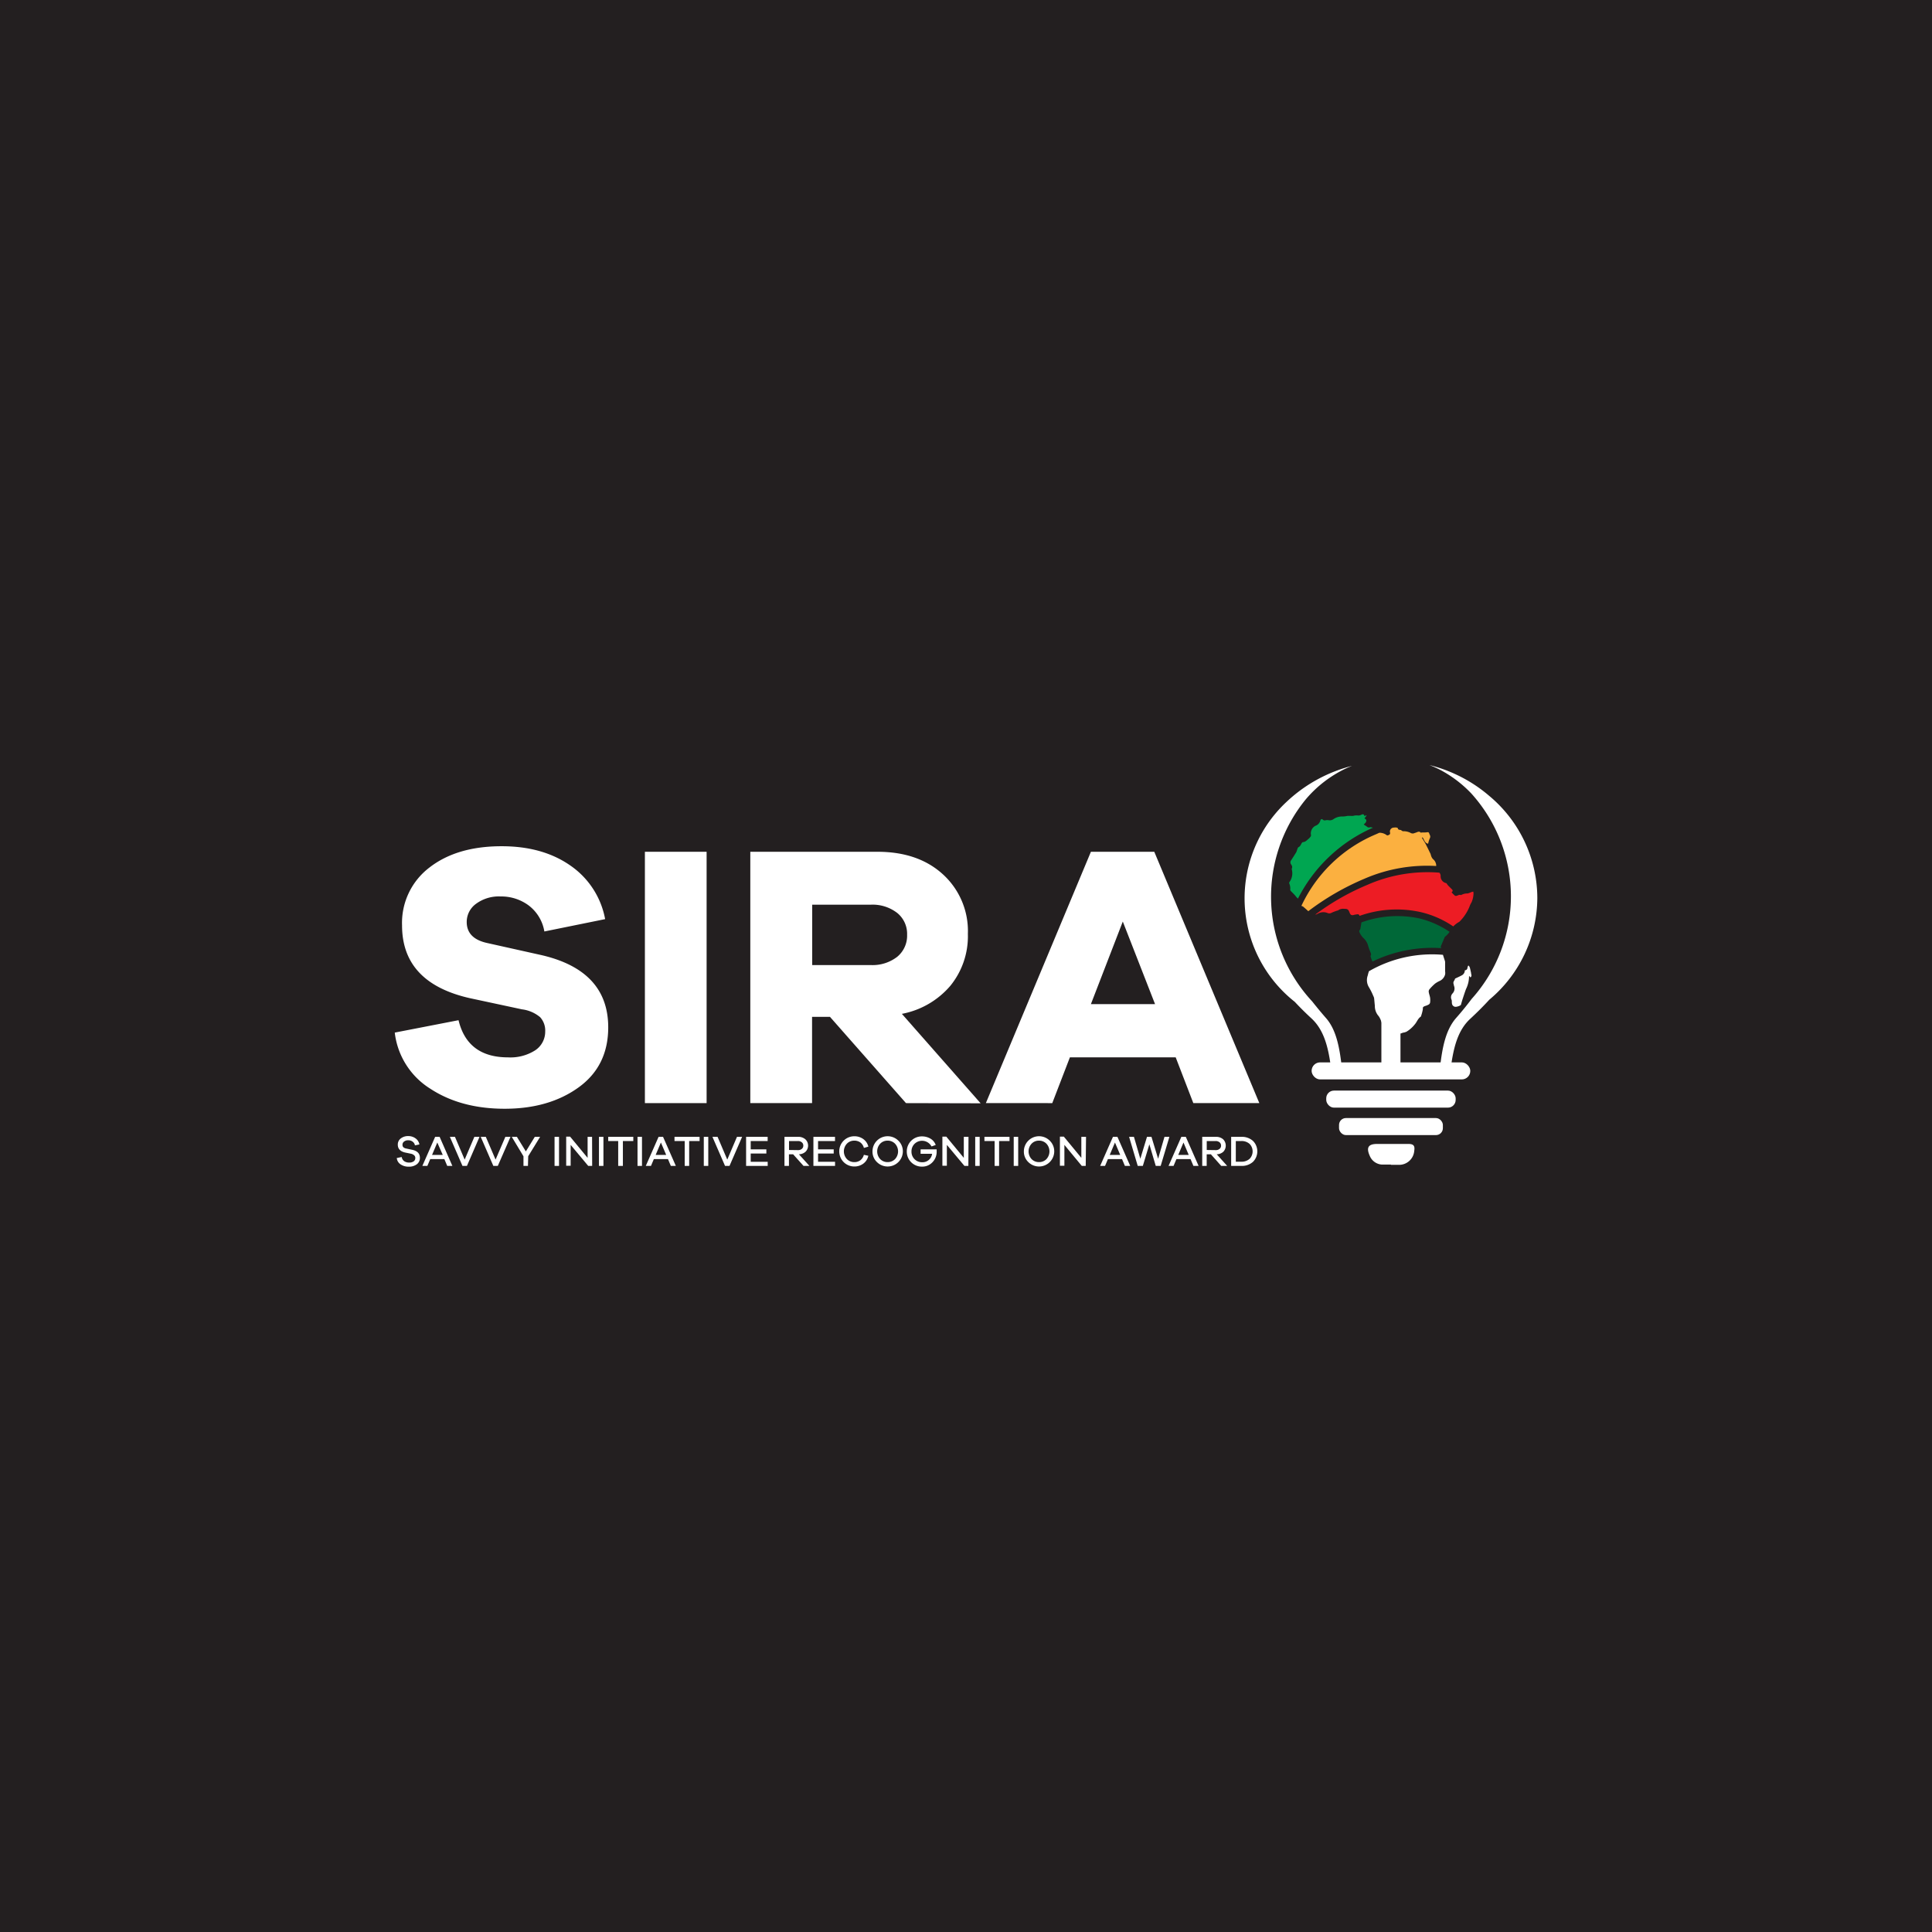 <svg id="Layer_1" data-name="Layer 1" xmlns="http://www.w3.org/2000/svg" viewBox="0 0 432 432"><defs><style>.cls-1{fill:#231f20;}.cls-2{fill:#fff;}.cls-3{fill:#006838;}.cls-4{fill:#ed1c24;}.cls-5{fill:#fbb040;}.cls-6{fill:#00a651;}</style></defs><rect class="cls-1" x="-2.99" y="-2.99" width="437.98" height="437.98"/><path class="cls-2" d="M127.51,193.52a18.65,18.65,0,0,1,7.8,12l-13.59,2.76a9.18,9.18,0,0,0-3.52-5.83,10.28,10.28,0,0,0-6.29-2,8.58,8.58,0,0,0-5.45,1.63,5,5,0,0,0-2.1,4.07q0,3.69,4.53,4.7l11.66,2.6Q136,216.8,136,229.72q0,8.64-6.62,13.42t-16.53,4.78q-9.81,0-16.65-4.49a17.12,17.12,0,0,1-7.93-12.54l14.26-2.77q2,8.31,11.08,8.31a10.28,10.28,0,0,0,6.08-1.59,5,5,0,0,0,2.22-4.2,4.44,4.44,0,0,0-1.13-3.19,7.82,7.82,0,0,0-4.07-1.76L105,223.18q-15.11-3.45-15.1-16.28A15.54,15.54,0,0,1,96,194q6.12-4.77,16.11-4.78Q121.31,189.2,127.51,193.52Z"/><path class="cls-2" d="M144.2,246.66v-56.2H158v56.2Z"/><path class="cls-2" d="M202.58,246.66l-17-19.29h-4v19.29H167.77v-56.2H196.2q9.15,0,14.68,5.08a17.14,17.14,0,0,1,5.54,13.29,17.55,17.55,0,0,1-3.94,11.62,18.85,18.85,0,0,1-10.82,6.25l17.61,20Zm-7.89-30.87a9,9,0,0,0,5.92-1.84,6.11,6.11,0,0,0,2.22-4.95,6,6,0,0,0-2.22-4.87,9,9,0,0,0-5.92-1.84H181.61v13.5Z"/><path class="cls-2" d="M266.83,246.66l-3.94-10.23H239.23l-3.94,10.23H220.44l23.49-56.2H258.1l23.49,56.2Zm-15.77-40.6-7.13,18.46h14.34Z"/><path class="cls-2" d="M311,260.4c-.68,0-1.36,0-2,0a3.13,3.13,0,0,1-2.74-2c-.8-1.82-.29-2.61,1.65-2.61,2.35,0,4.7,0,7.05,0,1.19,0,1.43.5,1.27,1.53a3.39,3.39,0,0,1-3.47,3.14c-.57,0-1.15,0-1.72,0Z"/><rect class="cls-2" x="296.55" y="243.86" width="28.94" height="3.81" rx="1.72"/><rect class="cls-2" x="299.41" y="250" width="23.22" height="3.81" rx="1.54"/><path class="cls-2" d="M296.46,227.6c2.25,2.54,3.05,6.34,3.56,11h-2.43c-.6-4.59-1.6-8.34-4.34-10.88-1.36-1.25-2.61-2.5-3.74-3.71a29.48,29.48,0,0,1-1.76-44.78s0,0,0,0a33.22,33.22,0,0,1,11-6.86h0a31.84,31.84,0,0,1,3.55-1.11c-.45.18-.9.36-1.33.56a0,0,0,0,0,0,0,26.68,26.68,0,0,0-9,6.92h0a34.4,34.4,0,0,0,1.43,45.17C294.32,225.07,295.34,226.32,296.46,227.6Z"/><path class="cls-2" d="M343.75,200.81A29.84,29.84,0,0,1,333,223.55a0,0,0,0,1,0,0c-1.26,1.38-2.68,2.8-4.23,4.24-2.75,2.52-3.74,6.29-4.35,10.86H322c.51-4.6,1.31-8.4,3.57-11,1.27-1.44,2.44-2.88,3.48-4.27h0a34.33,34.33,0,0,0-.1-46,27.09,27.09,0,0,0-5.9-4.67,22.85,22.85,0,0,0-3.42-1.64,32.5,32.5,0,0,1,6.08,2.17,32.18,32.18,0,0,1,7.19,4.64A29.84,29.84,0,0,1,343.75,200.81Z"/><rect class="cls-2" x="293.28" y="237.55" width="35.48" height="3.81" rx="1.9"/><rect class="cls-2" x="308.88" y="219.59" width="4.27" height="19.9"/><path class="cls-2" d="M328.78,218.55a2.86,2.86,0,0,1-.22-.3l-.08.06a6.43,6.43,0,0,1-.68,2.85c-.24.66-.46,1.32-.68,2-.16.46-.28.92-.42,1.38,0,0,0,.06,0,.08-.12.3-1.11.59-1.41.49-.6-.19-.66-.65-.66-1.17a1.29,1.29,0,0,0-.06-.4,1.26,1.26,0,0,1,.2-1.38,1.6,1.6,0,0,0,.36-1.7c-.06-.16-.06-.34-.12-.48a.76.76,0,0,1,.12-.65,2.89,2.89,0,0,0,.24-.52c.52-.24,1-.46,1.41-.68a1.27,1.27,0,0,0,.76-1.18.54.54,0,0,0,.58-.52,2.87,2.87,0,0,1,.16-.5h.14a2.25,2.25,0,0,1,.24.42c.1.38.18.76.26,1.12a4,4,0,0,0,.08.48A.51.51,0,0,1,328.78,218.55Z"/><path class="cls-3" d="M317.42,205.37a23.56,23.56,0,0,0-13,.88c-.06.38-.12.78-.2,1.16,0,.18-.06.44-.18.54s-.12.28-.08.44a4,4,0,0,0,.9,1.35,3.61,3.61,0,0,1,1,1.54,12.83,12.83,0,0,0,.62,1.74c.1.26.16.44,0,.68a.23.23,0,0,0,0,.2,5.15,5.15,0,0,0,.28.81,1.54,1.54,0,0,1,.12.3,30.53,30.53,0,0,1,15.41-3c-.18-.2-.16-.34,0-.68.24-.6.5-1.18.74-1.78l.14-.15a4.55,4.55,0,0,0,.76-.76c.06-.08.12-.18.2-.28A20.92,20.92,0,0,0,317.42,205.37Z"/><path class="cls-4" d="M329.42,199.36a4.34,4.34,0,0,0-.48.14,5.83,5.83,0,0,1-.76.28,2.83,2.83,0,0,0-1.44.34.21.21,0,0,1-.16,0c-.29-.1-.53.08-.79.16a.6.6,0,0,1-.46,0,9.08,9.08,0,0,1-.76-.76c.36-.26.28-.47.06-.69l-.86-.86-.24-.32c0-.06-.1-.16-.16-.18a1.55,1.55,0,0,1-1.24-1.6,1.1,1.1,0,0,0-.28-.74,33.38,33.38,0,0,0-16.14,2.74,54.28,54.28,0,0,0-11.62,6.64,1.32,1.32,0,0,0,.58-.21,2.47,2.47,0,0,1,2.19-.14,1,1,0,0,0,.88-.06,10.52,10.52,0,0,1,1.32-.5.12.12,0,0,0,.08,0,1.89,1.89,0,0,1,1.41-.38c.76,0,.94.1,1.22.84.2.55.5.67,1,.51a5.4,5.4,0,0,1,.82-.14c.28,0,.34.2.42.36a24.8,24.8,0,0,1,13.71-.83,21.6,21.6,0,0,1,7.23,3.19,5.51,5.51,0,0,1,1.3-1,1,1,0,0,0,.17-.14,10,10,0,0,0,2.3-3.65,5.7,5.7,0,0,1,.32-.6,5.28,5.28,0,0,0,.44-1.92A1.6,1.6,0,0,0,329.42,199.36Z"/><path class="cls-5" d="M320.4,192.08a1.93,1.93,0,0,1-.4-.72c-.06-.14-.08-.32-.14-.46-.3-.6-.58-1.2-.88-1.78-.1-.21-.2-.41-.32-.61-.24-.4-.48-.8-.72-1.18a.85.85,0,0,0,.14-.1c.4.5.46,1.3,1.26,1.42a5.41,5.41,0,0,1,.36-1.18.81.81,0,0,0,0-.8,1.22,1.22,0,0,1-.1-.24c-.14-.38-.2-.38-.62-.32s-.82,0-1.22.06a.15.15,0,0,1-.1,0c-.26-.3-.54-.2-.84-.08a4,4,0,0,1-.52.18.93.93,0,0,1-.83,0,3.33,3.33,0,0,0-1.74-.4c-.1,0-.22-.1-.3-.14s-.14-.14-.22-.14c-.28-.06-.58,0-.66-.4,0-.06-.16-.12-.24-.14a2.16,2.16,0,0,0-.62,0,.88.88,0,0,0-.85,1.18.49.49,0,0,1-.16.4c-.18.1-.46.22-.58.14a2.62,2.62,0,0,0-1.52-.56l-.16,0-.76.34A32.12,32.12,0,0,0,291,202.54a.74.74,0,0,0,.22.1.84.84,0,0,1,.32.22c.34.28.68.6,1,.88a57.82,57.82,0,0,1,12.5-7.23,35.14,35.14,0,0,1,16.1-2.87A1.91,1.91,0,0,0,320.4,192.08Z"/><path class="cls-6" d="M306.64,185a.75.75,0,0,0-.36,0,.6.6,0,0,1-.63-.16c-.22-.16-.46-.3-.72-.48l.3-.28c.34-.33.38-.79.08-.95s-.16-.24,0-.4a4.28,4.28,0,0,0,.26-.38l-.08-.06a3.24,3.24,0,0,0-.36.2c-.18-.46-.34-.5-.76-.3a1.27,1.27,0,0,1-.64.16,2.73,2.73,0,0,0-1.14.08,3,3,0,0,1-.6,0c-.22,0-.46,0-.68,0a4.81,4.81,0,0,1-1.15.14,3.3,3.3,0,0,0-2,.6,1.38,1.38,0,0,1-1,.24,1.85,1.85,0,0,0-.74,0,.65.65,0,0,1-.6-.1c-.27-.26-.45-.18-.59.16a1.69,1.69,0,0,1-1.12,1.19,1.93,1.93,0,0,0-1,1.9.55.55,0,0,1-.14.6,1.8,1.8,0,0,1-.32.36c-.4.32-.74.76-1.32.78a.53.53,0,0,0-.26.22c-.2.34-.32.71-.71.91-.14.06-.2.26-.26.4a7.19,7.19,0,0,1-.24.7c-.36.6-.74,1.18-1.12,1.78a.76.76,0,0,0-.08.92c.2.3.4.62.18,1,0,0,0,.1,0,.16a3.3,3.3,0,0,1-.5,2.82c-.06.1-.1.26-.06.32a2.91,2.91,0,0,1,.22,1.42c0,.12.1.26.2.35.24.26.5.5.74.76s.34.42.52.62a1.6,1.6,0,0,1,.26.26A34.29,34.29,0,0,1,307,185.07Z"/><path class="cls-2" d="M323.13,217.21v-2.12c0-.18-.28-.89-.48-1.59a28.28,28.28,0,0,0-16.55,3.67,7.92,7.92,0,0,0-.26.92,3.05,3.05,0,0,0,.24,2.63,14.12,14.12,0,0,1,1,2,1.61,1.61,0,0,1,.18.52c.06.56.1,1.1.16,1.64a3.4,3.4,0,0,0,.7,2.15c.66.72.76,1.74,1.26,2.56.1.16.2.46-.18.55a.23.23,0,0,0,0,.2c.2.26.38.52.58.76s.18.24.28.34.3,0,.44,0L312,231s.08,0,.12,0c.46,0,.9.22,1.36,0,.26-.14.6-.1.86-.26a.15.15,0,0,1,.08,0,7.09,7.09,0,0,0,1.95-1.71c.48-.56.68-1.3,1.34-1.72a9.75,9.75,0,0,0,.44-1.62c0-.5,0-.5.42-.72l.36-.11c.34-.16.76-.24.84-.68a4.05,4.05,0,0,0,0-1.1c-.06-.4-.22-.78-.28-1.16a.82.82,0,0,1,.1-.66,10.45,10.45,0,0,1,1.32-1.34,5.92,5.92,0,0,1,1.07-.61,2.23,2.23,0,0,0,1.14-1.38A1.83,1.83,0,0,0,323.13,217.21Z"/><path class="cls-2" d="M92.94,254.56a2.11,2.11,0,0,1,.84,1.34l-1,.21a1.25,1.25,0,0,0-.5-.82,1.56,1.56,0,0,0-1-.32,1.39,1.39,0,0,0-.92.28A.84.84,0,0,0,90,256a.69.69,0,0,0,.2.53,1.24,1.24,0,0,0,.62.28l1.4.3c1.12.25,1.67.84,1.67,1.78a1.74,1.74,0,0,1-.68,1.44,2.85,2.85,0,0,1-1.81.54,3.14,3.14,0,0,1-1.82-.51,1.9,1.9,0,0,1-.86-1.42l1.1-.23a1.44,1.44,0,0,0,.56.93,1.9,1.9,0,0,0,1.12.31,1.65,1.65,0,0,0,1-.27.89.89,0,0,0,.36-.74.77.77,0,0,0-.2-.56A1.52,1.52,0,0,0,92,258l-1.41-.29c-1.09-.25-1.64-.84-1.64-1.76a1.68,1.68,0,0,1,.66-1.39,2.66,2.66,0,0,1,1.72-.53A2.72,2.72,0,0,1,92.94,254.56Z"/><path class="cls-2" d="M100,260.7l-.64-1.52H96.2l-.64,1.52H94.44l2.86-6.5h1l2.85,6.5Zm-2.22-5.23-1.17,2.77H99Z"/><path class="cls-2" d="M104.41,260.7h-1l-2.82-6.5h1.14l2.17,5.09,2.17-5.09h1.15Z"/><path class="cls-2" d="M111.31,260.7h-1l-2.82-6.5h1.14l2.18,5.09L113,254.2h1.15Z"/><path class="cls-2" d="M118.05,260.7h-1v-2.15l-2.62-4.35h1.15l2,3.26,2-3.26h1.19l-2.66,4.33Z"/><path class="cls-2" d="M124,260.7v-6.5h1v6.5Z"/><path class="cls-2" d="M132.41,260.7h-.88L127.6,256v4.66h-1v-6.5h.88l3.91,4.74V254.2h1Z"/><path class="cls-2" d="M133.93,260.7v-6.5h1v6.5Z"/><path class="cls-2" d="M139.28,255.14v5.56h-1.05v-5.56H136v-.94h5.61v.94Z"/><path class="cls-2" d="M142.55,260.7v-6.5h1v6.5Z"/><path class="cls-2" d="M150,260.7l-.64-1.52h-3.16l-.64,1.52H144.4l2.86-6.5h1l2.86,6.5Zm-2.22-5.23-1.17,2.77h2.35Z"/><path class="cls-2" d="M154.1,255.14v5.56h-1v-5.56h-2.28v-.94h5.61v.94Z"/><path class="cls-2" d="M157.37,260.7v-6.5h1v6.5Z"/><path class="cls-2" d="M163.12,260.7h-1l-2.82-6.5h1.15l2.17,5.09,2.17-5.09h1.15Z"/><path class="cls-2" d="M171.66,260.7h-4.83v-6.5h4.82v.94h-3.79V257h3.5v.93h-3.5v1.85h3.8Z"/><path class="cls-2" d="M179.67,260.7l-2.32-2.59h-.94v2.59h-1v-6.5h3.05a2.36,2.36,0,0,1,1.61.54,1.93,1.93,0,0,1,.06,2.78,2.21,2.21,0,0,1-1.49.58l2.35,2.6Zm-1.24-3.53a1.27,1.27,0,0,0,.86-.28.89.89,0,0,0,.33-.73.9.9,0,0,0-.33-.73,1.28,1.28,0,0,0-.86-.29h-2v2Z"/><path class="cls-2" d="M186.72,260.7h-4.84v-6.5h4.83v.94h-3.79V257h3.5v.93h-3.5v1.85h3.8Z"/><path class="cls-2" d="M192.37,259.44a2.2,2.2,0,0,0,.79-1.22l1,.21a2.91,2.91,0,0,1-1.12,1.76,3.3,3.3,0,0,1-2,.64,3.36,3.36,0,0,1-3.38-3.38,3.36,3.36,0,0,1,3.38-3.38,3.35,3.35,0,0,1,2,.63,2.93,2.93,0,0,1,1.13,1.69l-1,.29a2.2,2.2,0,0,0-.79-1.22,2.28,2.28,0,0,0-1.36-.41,2.24,2.24,0,0,0-1.66.69,2.52,2.52,0,0,0,0,3.42,2.24,2.24,0,0,0,1.66.69A2.22,2.22,0,0,0,192.37,259.44Z"/><path class="cls-2" d="M200.88,255.06a3.3,3.3,0,0,1,1,2.4,3.4,3.4,0,0,1-5.79,2.39,3.22,3.22,0,0,1-1-2.39,3.39,3.39,0,0,1,5.79-2.4Zm-.74,4.11a2.53,2.53,0,0,0,0-3.43,2.26,2.26,0,0,0-1.67-.69,2.23,2.23,0,0,0-1.66.69,2.53,2.53,0,0,0,0,3.43,2.26,2.26,0,0,0,1.66.68A2.29,2.29,0,0,0,200.14,259.17Z"/><path class="cls-2" d="M209.44,257c0,.24,0,.39,0,.45a3.33,3.33,0,0,1-.92,2.41,3.11,3.11,0,0,1-2.35,1,3.35,3.35,0,0,1-3.41-3.38,3.35,3.35,0,0,1,3.38-3.38,3.73,3.73,0,0,1,1.91.5,2.74,2.74,0,0,1,1.18,1.42l-.94.33a2.4,2.4,0,0,0-3.8-.58,2.35,2.35,0,0,0-.68,1.71,2.34,2.34,0,0,0,2.39,2.4,2.15,2.15,0,0,0,2.22-1.89h-2.57V257Z"/><path class="cls-2" d="M216.53,260.7h-.88L211.72,256v4.66h-1v-6.5h.88l3.91,4.74V254.2h1.05Z"/><path class="cls-2" d="M218.06,260.7v-6.5h1v6.5Z"/><path class="cls-2" d="M223.4,255.14v5.56h-1v-5.56h-2.28v-.94h5.61v.94Z"/><path class="cls-2" d="M226.67,260.7v-6.5h1v6.5Z"/><path class="cls-2" d="M234.73,255.06a3.3,3.3,0,0,1,1,2.4,3.4,3.4,0,0,1-5.79,2.39,3.22,3.22,0,0,1-1-2.39,3.39,3.39,0,0,1,5.79-2.4Zm-.74,4.11a2.53,2.53,0,0,0,0-3.43,2.26,2.26,0,0,0-1.67-.69,2.23,2.23,0,0,0-1.66.69,2.53,2.53,0,0,0,0,3.43,2.26,2.26,0,0,0,1.66.68A2.29,2.29,0,0,0,234,259.17Z"/><path class="cls-2" d="M242.77,260.7h-.88L238,256v4.66h-1v-6.5h.88l3.91,4.74V254.2h1.05Z"/><path class="cls-2" d="M251.53,260.7l-.64-1.52h-3.16l-.64,1.52H246l2.86-6.5h1l2.86,6.5Zm-2.22-5.23-1.17,2.77h2.34Z"/><path class="cls-2" d="M259.53,260.7h-1.1L257,255.87l-1.46,4.83H254.4l-1.93-6.5h1.08l1.43,4.9,1.49-4.9h1l1.49,4.9,1.42-4.9h1.1Z"/><path class="cls-2" d="M266.85,260.7l-.64-1.52h-3.16l-.64,1.52h-1.12l2.86-6.5h1l2.86,6.5Zm-2.22-5.23-1.17,2.77h2.34Z"/><path class="cls-2" d="M273.07,260.7l-2.31-2.59h-.94v2.59h-1v-6.5h3.05a2.37,2.37,0,0,1,1.62.54,2,2,0,0,1,.06,2.78,2.23,2.23,0,0,1-1.49.58l2.34,2.6Zm-1.24-3.53a1.28,1.28,0,0,0,.87-.28.89.89,0,0,0,.33-.73.9.9,0,0,0-.33-.73,1.29,1.29,0,0,0-.87-.29h-2v2Z"/><path class="cls-2" d="M277.56,254.2a3.7,3.7,0,0,1,2.61.91,3.31,3.31,0,0,1,0,4.68,3.7,3.7,0,0,1-2.61.91h-2.27v-6.5Zm0,5.56a2.65,2.65,0,0,0,1.85-.64,2.39,2.39,0,0,0,0-3.34,2.65,2.65,0,0,0-1.85-.64h-1.23v4.62Z"/></svg>